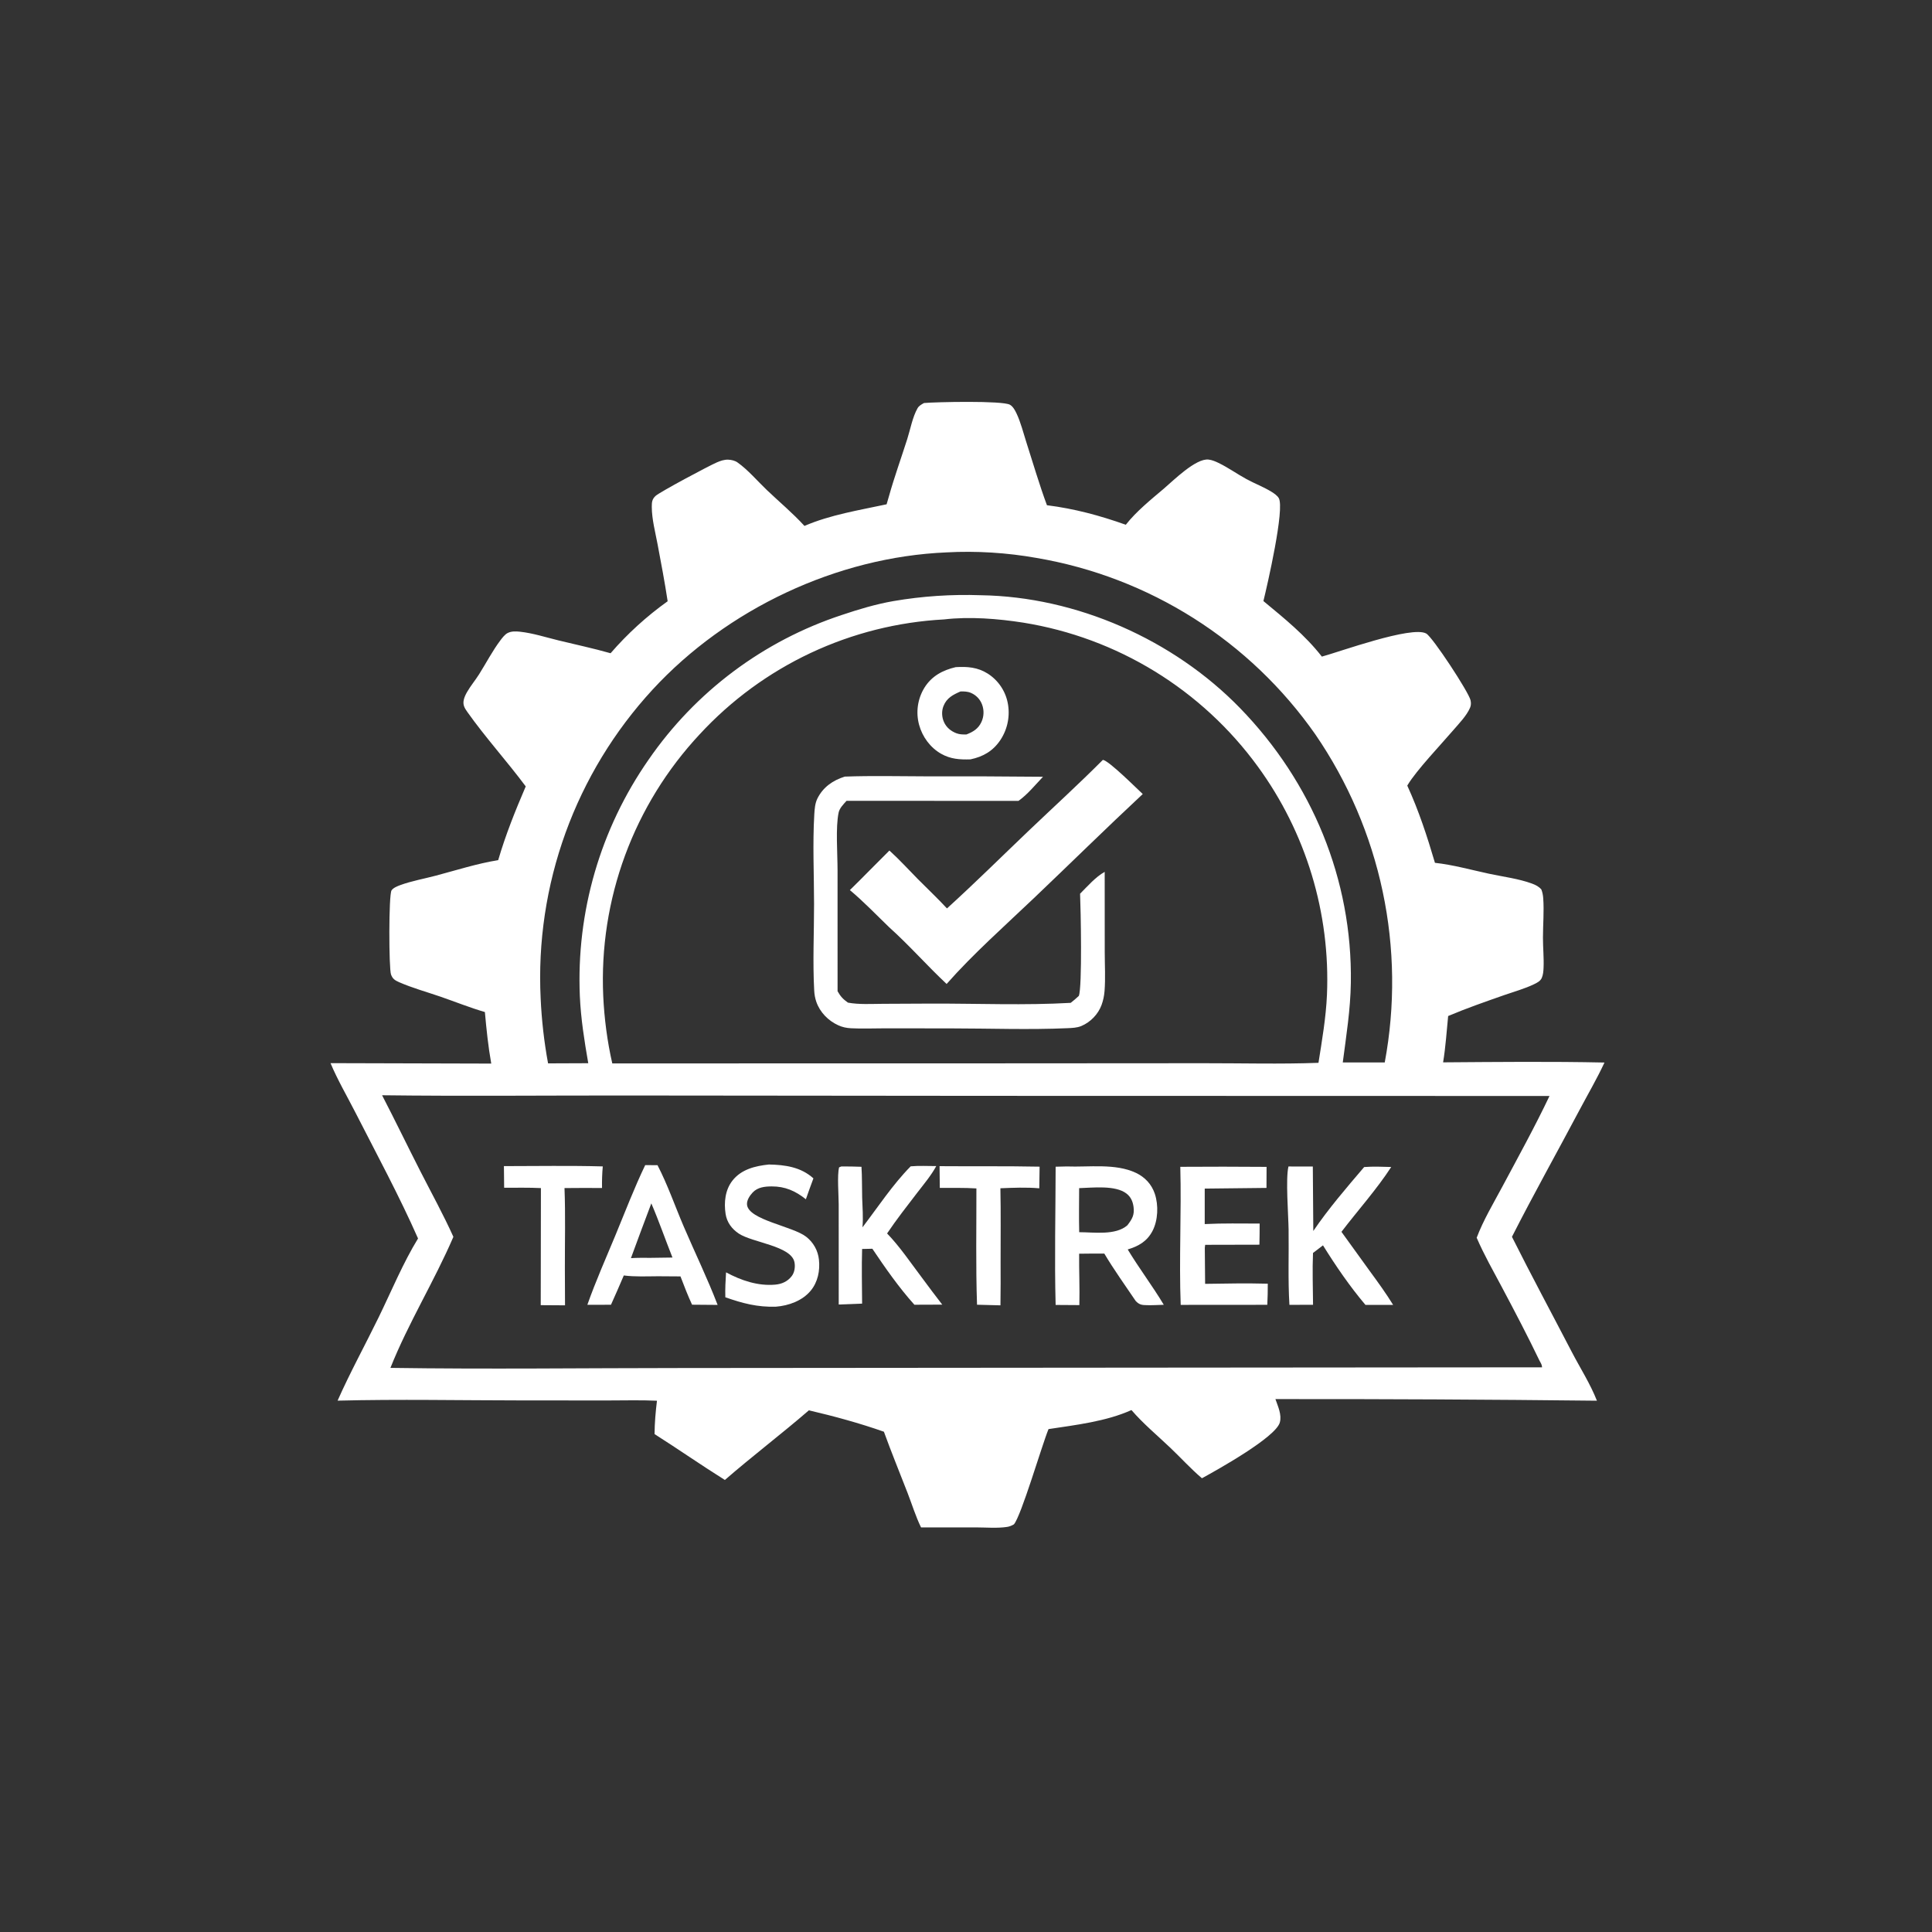 <?xml version="1.0" encoding="utf-8" ?>
<svg xmlns="http://www.w3.org/2000/svg" xmlns:xlink="http://www.w3.org/1999/xlink" width="1024" height="1024">
	<rect width="100%" height="100%" fill="#333333" stroke="none"/>
	<path fill="white" d="M489.743 213.608C496.154 213.038 531.262 212.273 535.265 214.512C536.9 215.427 537.984 217.459 538.765 219.104C541.014 223.841 542.364 229.352 543.969 234.351C547.542 245.481 550.843 256.818 554.9 267.78C569.451 269.608 582.91 273.23 596.696 278.134C602.256 271.041 610.003 264.807 616.866 258.986C621.713 254.875 633.813 242.766 640.581 243.584C642.391 243.803 644.168 244.548 645.799 245.333C650.889 247.784 655.667 251.211 660.648 253.931C665.014 256.316 669.779 258.088 674.003 260.706C675.262 261.486 677.002 262.681 677.769 263.996C681.04 269.606 671.694 310.204 669.634 318.573C680.758 327.795 691.649 336.539 700.616 348.015C709.761 345.565 748.295 331.517 755.922 335.777C759.331 337.68 778.458 366.818 779.419 371.146C779.716 372.482 779.719 373.813 779.174 375.085C777.338 379.374 773.417 383.341 770.411 386.851C764.06 394.266 750.699 408.325 746.134 415.976C746.051 416.115 745.972 416.258 745.891 416.399C751.983 429.667 756.438 443.327 760.555 457.313C770.114 458.345 779.847 461.082 789.252 463.101C796.584 464.674 804.991 465.727 811.996 468.323C813.967 469.054 815.576 469.855 816.962 471.451C817.538 472.986 817.825 474.457 817.943 476.093C818.439 482.926 817.807 490.088 817.798 496.958C817.791 502.257 818.345 507.639 818.12 512.919C818.045 514.699 817.903 516.66 817.175 518.313C816.409 520.055 814.632 520.91 812.993 521.698C808.085 524.058 802.563 525.569 797.41 527.374C787.428 530.871 777.291 534.389 767.551 538.512C766.743 546.65 766.207 555.002 764.874 563.064C793.362 562.859 821.929 562.556 850.411 563.164C846.467 571.672 841.613 579.957 837.216 588.252C825.329 610.674 812.856 632.928 801.365 655.54C811.604 675.975 822.496 696.198 833.04 716.487C837.481 725.032 842.884 733.433 846.401 742.403Q761.205 741.456 676.003 741.549C677.327 745.395 679.459 749.821 678.334 753.929C676.164 761.851 644.852 779.238 637.051 783.505C631.225 778.565 625.877 772.667 620.329 767.385C613.493 760.877 605.831 754.514 599.695 747.359C586.28 753.405 570.185 755.254 555.734 757.453C552.233 765.972 541.255 803.549 537.386 807.943C536.237 808.612 535.083 809.102 533.762 809.301C528.55 810.085 522.73 809.571 517.456 809.555L488.173 809.56C485.353 803.808 483.365 797.3 481.04 791.307C476.844 780.499 472.438 769.744 468.49 758.845C455.574 754.294 442.057 750.619 428.728 747.503C414.151 760.111 398.759 771.757 384.198 784.412C371.642 776.557 359.448 768.04 346.928 760.094C346.973 754.243 347.483 748.22 348.207 742.415C339.558 742.013 330.815 742.278 322.153 742.275L276.69 742.25C244.143 742.232 211.451 741.542 178.928 742.371C185.573 727.366 193.55 712.87 200.743 698.112C207.439 684.373 213.588 669.447 221.569 656.415C211.576 633.781 199.633 611.706 188.378 589.657C183.972 581.024 178.934 572.423 175.183 563.491L260.372 563.723C258.772 554.744 257.807 545.484 257.003 536.406C249.027 534.089 241.157 530.907 233.295 528.199C226.135 525.734 218.499 523.631 211.574 520.599C209.371 519.635 208.076 518.828 207.24 516.484C206.087 513.251 205.97 474.243 207.531 471.898C208.426 470.553 210.747 469.638 212.191 469.11C218.154 466.93 224.941 465.725 231.105 464.088C241.93 461.213 252.993 457.671 264.053 455.895C267.972 442.48 273.147 429.634 278.65 416.81C268.681 403.424 257.332 390.952 247.69 377.344C246.231 375.285 245.248 373.62 245.783 371.045C246.097 369.535 246.791 368.115 247.552 366.785C249.409 363.537 251.929 360.556 253.935 357.372C257.678 351.433 261.069 344.874 265.292 339.291C266.239 338.039 267.564 336.31 268.984 335.554C270.978 334.492 273.412 334.584 275.596 334.819C282.397 335.552 289.334 337.797 295.996 339.42C305.205 341.665 314.5 343.636 323.618 346.23Q326.974 342.352 330.554 338.68Q334.134 335.007 337.925 331.554Q341.717 328.101 345.707 324.879Q349.697 321.657 353.871 318.677C352.347 308.59 350.422 298.544 348.539 288.517C347.336 282.114 345.478 275.165 345.461 268.65C345.454 266.187 345.578 264.593 347.469 262.844C349.72 260.762 375.746 246.879 379.93 245.085C381.885 244.247 383.854 243.549 386.012 243.64C387.603 243.707 389.499 244.123 390.823 245.051C396.346 248.919 401.488 254.99 406.418 259.697C413.046 266.025 420.213 271.974 426.376 278.751C440.058 272.842 455.431 270.41 469.916 267.286Q470.586 265.109 471.191 262.914C474.055 252.737 477.64 242.799 480.853 232.732C482.48 227.633 483.668 221.011 486.317 216.378C487.084 215.036 488.437 214.342 489.743 213.608ZM202.515 580.511C209.45 593.895 215.999 607.467 222.849 620.893C228.712 632.385 235.006 643.792 240.304 655.551C230.188 679.08 216.418 701.199 206.936 725.004C258.376 725.769 309.917 725.098 361.368 725.082L817.326 724.706C817.284 723.349 816.652 722.406 816.008 721.258C809.717 708.147 802.928 695.207 796.103 682.364C791.492 673.684 786.562 665.052 782.669 656.025C786.214 646.666 791.571 637.749 796.278 628.937C804.755 613.067 813.546 597.153 821.264 580.896L522.685 580.822L329.218 580.639C286.993 580.619 244.737 581.035 202.515 580.511ZM500.399 328.301Q498.109 328.423 495.822 328.6Q493.535 328.777 491.253 329.009Q488.972 329.242 486.696 329.529Q484.421 329.816 482.153 330.158Q479.885 330.5 477.626 330.897Q475.367 331.294 473.118 331.745Q470.869 332.196 468.632 332.702Q466.395 333.207 464.17 333.766Q461.946 334.325 459.736 334.938Q457.526 335.551 455.331 336.217Q453.136 336.883 450.958 337.601Q448.78 338.32 446.62 339.091Q444.46 339.862 442.319 340.685Q440.178 341.508 438.058 342.382Q435.937 343.257 433.839 344.182Q431.74 345.107 429.664 346.083Q427.589 347.059 425.537 348.084Q423.486 349.11 421.46 350.184Q419.433 351.259 417.434 352.383Q415.434 353.506 413.462 354.677Q411.49 355.848 409.547 357.067Q407.604 358.286 405.691 359.551Q403.778 360.816 401.896 362.127Q400.014 363.437 398.164 364.793Q396.314 366.149 394.497 367.55Q392.681 368.95 390.899 370.393Q389.116 371.837 387.37 373.323Q385.623 374.81 383.912 376.338Q382.202 377.866 380.529 379.434Q378.856 381.003 377.221 382.612Q375.586 384.221 373.991 385.868Q372.395 387.516 370.84 389.202Q369.221 390.934 367.646 392.707Q366.071 394.479 364.541 396.29Q363.011 398.101 361.526 399.949Q360.041 401.797 358.603 403.682Q357.164 405.567 355.773 407.487Q354.382 409.407 353.039 411.361Q351.696 413.315 350.402 415.301Q349.109 417.288 347.865 419.306Q346.621 421.325 345.427 423.373Q344.234 425.422 343.092 427.5Q341.95 429.578 340.86 431.683Q339.77 433.789 338.733 435.921Q337.695 438.052 336.711 440.21Q335.727 442.367 334.798 444.548Q333.868 446.729 332.992 448.932Q332.117 451.135 331.297 453.36Q330.476 455.584 329.712 457.829Q328.947 460.073 328.239 462.335Q327.53 464.598 326.878 466.878Q326.226 469.157 325.631 471.452Q325.036 473.747 324.498 476.056Q323.96 478.365 323.48 480.687Q322.999 483.009 322.577 485.342Q322.155 487.675 321.791 490.017Q321.427 492.36 321.121 494.711Q320.815 497.063 320.568 499.421Q320.321 501.779 320.132 504.142Q319.944 506.505 319.815 508.873Q319.685 511.24 319.615 513.61Q319.544 515.98 319.532 518.351Q319.521 520.722 319.568 523.092Q319.616 525.463 319.722 527.831C320.262 539.678 321.866 552.068 324.521 563.633L521.375 563.603L637.967 563.529C658.192 563.506 678.613 564.071 698.817 563.319C700.713 551.33 702.783 539.396 703.319 527.247Q703.403 525.236 703.445 523.224Q703.487 521.212 703.487 519.2Q703.487 517.187 703.445 515.175Q703.402 513.163 703.318 511.152Q703.233 509.142 703.106 507.133Q702.979 505.125 702.81 503.119Q702.641 501.114 702.43 499.112Q702.219 497.111 701.966 495.115Q701.713 493.118 701.418 491.127Q701.123 489.136 700.786 487.152Q700.449 485.168 700.071 483.192Q699.693 481.215 699.273 479.247Q698.853 477.279 698.392 475.32Q697.931 473.361 697.429 471.412Q696.927 469.463 696.384 467.525Q695.841 465.587 695.258 463.661Q694.674 461.735 694.051 459.821Q693.427 457.908 692.763 456.008Q692.099 454.108 691.396 452.223Q690.692 450.337 689.949 448.467Q689.206 446.597 688.424 444.742Q687.642 442.888 686.821 441.051Q686 439.213 685.141 437.393Q684.281 435.573 683.384 433.772Q682.487 431.971 681.552 430.189Q680.617 428.406 679.645 426.644Q678.672 424.882 677.663 423.141Q676.654 421.4 675.609 419.68Q674.564 417.96 673.483 416.263Q672.401 414.565 671.285 412.891Q670.168 411.217 669.016 409.566Q667.865 407.916 666.679 406.29Q665.302 404.4 663.88 402.545Q662.458 400.689 660.991 398.869Q659.524 397.049 658.013 395.265Q656.502 393.481 654.947 391.734Q653.393 389.988 651.797 388.28Q650.2 386.572 648.562 384.904Q646.925 383.235 645.247 381.607Q643.569 379.979 641.851 378.393Q640.134 376.806 638.378 375.262Q636.623 373.718 634.83 372.218Q633.037 370.717 631.209 369.26Q629.38 367.804 627.516 366.393Q625.652 364.981 623.754 363.616Q621.857 362.251 619.926 360.932Q617.995 359.613 616.033 358.342Q614.071 357.071 612.078 355.849Q610.086 354.626 608.064 353.452Q606.042 352.278 603.992 351.154Q601.942 350.03 599.865 348.957Q597.788 347.883 595.686 346.861Q593.583 345.838 591.456 344.868Q589.329 343.897 587.18 342.978Q585.03 342.06 582.858 341.194Q580.686 340.328 578.494 339.516Q576.302 338.703 574.09 337.944Q571.879 337.186 569.65 336.481Q567.42 335.777 565.175 335.127Q562.929 334.477 560.668 333.883Q558.407 333.288 556.132 332.749Q553.857 332.209 551.57 331.726Q549.282 331.242 546.984 330.815Q544.685 330.387 542.377 330.016C528.942 327.913 513.924 326.714 500.399 328.301ZM501.717 292.778C443.562 295.198 385.244 322.828 345.875 365.518Q343.982 367.572 342.14 369.672Q340.298 371.772 338.509 373.917Q336.72 376.062 334.985 378.251Q333.25 380.44 331.569 382.672Q329.889 384.903 328.264 387.175Q326.64 389.447 325.072 391.759Q323.505 394.071 321.995 396.421Q320.485 398.772 319.034 401.158Q317.583 403.545 316.192 405.967Q314.801 408.389 313.47 410.845Q312.139 413.301 310.87 415.79Q309.6 418.278 308.393 420.797Q307.186 423.316 306.041 425.864Q304.897 428.412 303.816 430.987Q302.735 433.563 301.719 436.165Q300.702 438.767 299.751 441.393Q298.799 444.019 297.913 446.668Q297.026 449.317 296.206 451.987Q295.386 454.657 294.632 457.347Q293.879 460.037 293.192 462.744Q292.505 465.452 291.886 468.176Q291.267 470.899 290.715 473.638Q290.164 476.376 289.68 479.127Q289.197 481.878 288.782 484.641Q288.367 487.403 288.021 490.175Q287.674 492.946 287.397 495.726Q287.119 498.505 286.911 501.291Q286.703 504.076 286.564 506.866Q286.424 509.656 286.354 512.448Q286.285 515.241 286.284 518.034Q286.283 520.827 286.352 523.62Q286.421 526.412 286.559 529.202Q287.346 546.542 290.486 563.613L311.791 563.528C309.733 551.677 307.872 540.034 307.332 528.005Q307.242 525.93 307.194 523.854Q307.147 521.778 307.142 519.701Q307.136 517.624 307.173 515.547Q307.21 513.471 307.29 511.396Q307.369 509.32 307.491 507.247Q307.612 505.174 307.776 503.103Q307.94 501.033 308.146 498.967Q308.352 496.9 308.6 494.838Q308.848 492.776 309.138 490.72Q309.429 488.663 309.761 486.613Q310.093 484.563 310.466 482.52Q310.84 480.477 311.255 478.442Q311.67 476.407 312.127 474.381Q312.584 472.355 313.082 470.339Q313.579 468.323 314.118 466.317Q314.657 464.311 315.237 462.317Q315.816 460.323 316.437 458.341Q317.057 456.359 317.717 454.39Q318.378 452.421 319.078 450.465Q319.778 448.51 320.518 446.57Q321.259 444.629 322.038 442.704Q322.818 440.779 323.636 438.871Q324.455 436.962 325.312 435.07Q326.17 433.179 327.065 431.305Q327.961 429.431 328.895 427.576Q329.828 425.721 330.8 423.885Q331.771 422.05 332.78 420.234Q333.788 418.419 334.834 416.624Q335.879 414.83 336.961 413.057Q338.042 411.284 339.16 409.533Q340.278 407.783 341.431 406.056Q342.584 404.328 343.772 402.625Q344.927 400.95 346.115 399.298Q347.304 397.647 348.525 396.019Q349.747 394.392 351.002 392.79Q352.256 391.188 353.543 389.612Q354.83 388.036 356.148 386.486Q357.467 384.936 358.817 383.414Q360.166 381.891 361.547 380.396Q362.927 378.901 364.337 377.435Q365.748 375.968 367.187 374.53Q368.627 373.092 370.096 371.684Q371.565 370.276 373.062 368.898Q374.559 367.52 376.083 366.172Q377.608 364.825 379.16 363.509Q380.711 362.192 382.289 360.908Q383.867 359.623 385.471 358.371Q387.075 357.119 388.704 355.9Q390.333 354.68 391.986 353.494Q393.639 352.308 395.316 351.156Q396.993 350.003 398.693 348.885Q400.394 347.767 402.116 346.684Q403.838 345.601 405.582 344.553Q407.326 343.505 409.091 342.492Q410.856 341.48 412.641 340.503Q414.427 339.527 416.231 338.587Q418.036 337.647 419.859 336.743Q421.682 335.84 423.524 334.974Q425.365 334.108 427.223 333.279Q429.082 332.451 430.957 331.66Q432.831 330.87 434.722 330.117Q436.612 329.365 438.518 328.651Q440.423 327.937 442.343 327.262Q444.262 326.587 446.195 325.951C455.139 322.942 464.236 320.211 473.543 318.589Q485.016 316.624 496.629 315.846Q508.243 315.068 519.875 315.485C570.567 316.256 621.967 338.995 657.246 375.303C695.363 414.531 716.818 466.121 715.978 520.907C715.758 535.254 713.535 548.962 711.696 563.12L733.941 563.128Q734.463 560.327 734.916 557.514Q735.37 554.701 735.754 551.878Q736.138 549.055 736.453 546.223Q736.767 543.392 737.012 540.553Q737.258 537.715 737.433 534.871Q737.608 532.027 737.714 529.18Q737.819 526.333 737.855 523.484Q737.891 520.635 737.857 517.786Q737.822 514.937 737.718 512.09Q737.614 509.243 737.44 506.399Q737.266 503.555 737.022 500.716Q736.778 497.878 736.465 495.046Q736.152 492.214 735.769 489.391Q735.386 486.567 734.934 483.754Q734.483 480.941 733.962 478.14Q733.441 475.339 732.852 472.551Q732.262 469.764 731.605 466.992Q730.947 464.219 730.222 461.464Q729.496 458.709 728.703 455.972Q727.911 453.236 727.051 450.519Q726.191 447.803 725.265 445.109Q724.339 442.414 723.347 439.743Q722.355 437.072 721.298 434.427Q720.241 431.781 719.119 429.162Q717.997 426.543 716.811 423.952Q715.626 421.362 714.377 418.801Q713.128 416.24 711.816 413.711Q710.505 411.181 709.132 408.685Q707.759 406.188 706.325 403.726Q704.891 401.264 703.397 398.838Q701.903 396.412 700.35 394.024Q698.797 391.635 697.186 389.285Q695.577 386.985 693.912 384.725Q692.247 382.466 690.527 380.248Q688.807 378.03 687.032 375.856Q685.257 373.682 683.429 371.552Q681.601 369.422 679.72 367.338Q677.84 365.254 675.909 363.218Q673.978 361.181 671.996 359.193Q670.015 357.204 667.985 355.266Q665.956 353.327 663.879 351.44Q661.801 349.552 659.678 347.716Q657.555 345.881 655.387 344.098Q653.219 342.315 651.007 340.587Q648.796 338.859 646.542 337.186Q644.288 335.513 641.994 333.896Q639.7 332.279 637.366 330.72Q635.032 329.16 632.661 327.659Q630.289 326.158 627.881 324.716Q625.473 323.274 623.03 321.892Q620.587 320.51 618.11 319.189Q615.634 317.868 613.126 316.609Q610.617 315.35 608.078 314.153Q605.539 312.956 602.972 311.823Q600.404 310.689 597.809 309.62Q595.214 308.55 592.593 307.545Q589.973 306.54 587.328 305.6Q584.683 304.66 582.016 303.786Q579.349 302.912 576.661 302.104Q573.973 301.297 571.266 300.556Q568.558 299.815 565.834 299.141Q563.109 298.467 560.368 297.861Q557.628 297.255 554.873 296.718Q552.118 296.18 549.351 295.71C533.91 292.956 517.379 291.892 501.717 292.778Z"/>
	<path fill="white" d="M506.533 353.6C512.658 353.228 518.16 353.64 523.483 356.997Q523.987 357.317 524.475 357.662Q524.963 358.007 525.432 358.376Q525.902 358.745 526.353 359.137Q526.804 359.529 527.234 359.943Q527.665 360.357 528.074 360.791Q528.484 361.226 528.871 361.681Q529.258 362.136 529.622 362.61Q529.986 363.083 530.326 363.575Q530.665 364.066 530.98 364.574Q531.295 365.081 531.584 365.604Q531.873 366.127 532.136 366.663Q532.398 367.2 532.633 367.749Q532.869 368.298 533.077 368.858Q533.284 369.418 533.464 369.988Q533.643 370.557 533.794 371.135Q533.944 371.713 534.066 372.298Q534.197 372.931 534.297 373.569Q534.397 374.207 534.466 374.85Q534.535 375.492 534.572 376.137Q534.609 376.782 534.615 377.428Q534.62 378.074 534.594 378.72Q534.568 379.365 534.51 380.009Q534.453 380.652 534.364 381.292Q534.275 381.932 534.154 382.567Q534.034 383.201 533.883 383.83Q533.732 384.458 533.55 385.078Q533.368 385.698 533.156 386.308Q532.944 386.918 532.702 387.517Q532.461 388.117 532.19 388.703Q531.92 389.29 531.621 389.863Q531.322 390.435 530.995 390.993Q530.669 391.55 530.315 392.091C526.405 398.009 521.148 401.06 514.36 402.479C508.771 402.655 503.828 402.365 498.809 399.514C493.058 396.248 488.881 390.54 487.146 384.192Q486.977 383.576 486.841 382.952Q486.704 382.327 486.599 381.697Q486.494 381.067 486.422 380.432Q486.349 379.797 486.309 379.16Q486.269 378.522 486.262 377.883Q486.254 377.244 486.28 376.606Q486.305 375.967 486.363 375.331Q486.421 374.695 486.511 374.062Q486.601 373.43 486.723 372.803Q486.846 372.175 487 371.555Q487.154 370.935 487.34 370.324Q487.526 369.713 487.742 369.112Q487.959 368.511 488.206 367.921Q488.453 367.332 488.73 366.756Q489.007 366.18 489.313 365.62Q489.619 365.059 489.953 364.514C493.823 358.311 499.625 355.228 506.533 353.6ZM509.115 366.477C505.115 368.228 501.798 369.874 500.071 374.198C498.99 376.903 499.141 380.067 500.33 382.713C501.631 385.604 504.042 387.567 506.979 388.667C508.709 389.314 510.396 389.307 512.217 389.279C515.757 387.94 518.523 386.242 520.171 382.694Q520.42 382.155 520.614 381.594Q520.809 381.033 520.948 380.456Q521.086 379.879 521.168 379.291Q521.249 378.703 521.272 378.109Q521.295 377.516 521.26 376.924Q521.224 376.331 521.131 375.745Q521.038 375.158 520.888 374.584Q520.737 374.01 520.531 373.453Q520.342 372.939 520.102 372.446Q519.862 371.954 519.573 371.489Q519.284 371.023 518.95 370.589Q518.615 370.156 518.238 369.758Q517.861 369.36 517.446 369.003Q517.031 368.646 516.581 368.332Q516.132 368.019 515.653 367.753Q515.174 367.487 514.671 367.271C512.843 366.469 511.079 366.462 509.115 366.477Z"/>
	<path fill="white" d="M584.54 402.751C587.759 403.12 602.709 418.153 605.683 420.859C586.241 438.978 567.291 457.667 548.035 475.991C532.813 490.477 515.567 505.805 501.725 521.52C491.336 511.788 481.936 501.023 471.315 491.501C464.456 484.897 457.757 477.864 450.448 471.768C457.518 464.864 464.374 457.742 471.403 450.796C476.638 455.518 481.455 460.847 486.413 465.866C491.567 471.082 496.94 476.096 501.915 481.484C516.664 468.107 530.816 454.061 545.222 440.318C558.334 427.809 571.758 415.596 584.54 402.751Z"/>
	<path fill="white" d="M447.74 411.614C462.35 411.079 477.088 411.469 491.711 411.485Q522.264 411.396 552.816 411.703C548.777 415.927 544.558 421.154 539.809 424.491L448.695 424.445C447.138 426.19 445.008 428.273 444.498 430.643C442.821 438.428 443.928 452.663 443.92 461.195L443.93 525.364C445.461 528.11 446.839 529.587 449.436 531.419C455.406 532.509 461.933 532.074 467.995 532.045L493.993 531.921C518.376 531.873 543.174 532.921 567.495 531.529C569.011 530.38 570.397 529.131 571.801 527.849C573.679 523.156 572.805 481.308 572.464 473.69C576.424 469.719 580.615 464.853 585.51 462.101L585.534 504.632C585.54 511.466 585.964 518.537 585.429 525.337Q585.281 527.21 584.885 529.047Q584.49 530.884 583.853 532.652C582.035 537.585 577.969 541.791 573.098 543.822C570.836 544.765 568.242 544.85 565.818 544.958C545.404 545.865 524.583 545.086 504.145 545.069L469.102 545.033C463.122 545.028 457.038 545.312 451.073 544.998C448.649 544.871 446.532 544.433 444.314 543.43C438.978 541.015 434.586 536.53 432.66 530.961C431.997 529.044 431.657 527.071 431.547 525.049C430.718 509.881 431.477 494.281 431.468 479.061C431.459 463.385 430.665 447.215 431.595 431.595C431.764 428.75 431.978 425.742 433.275 423.159C436.302 417.13 441.452 413.61 447.74 411.614Z"/>
	<path fill="white" d="M267.087 618.067C284.534 618.059 302.045 617.741 319.484 618.223C319.136 622.067 319.02 625.809 319.087 629.668Q309.141 629.593 299.196 629.7C299.749 643.824 299.359 658.107 299.395 672.25L299.473 691.848L286.6 691.763L286.698 629.71C280.23 629.391 273.689 629.55 267.21 629.536L267.087 618.067Z"/>
	<path fill="white" d="M497.988 618.09C515.655 618.234 533.347 618.002 551.01 618.355L550.843 629.827C544.1 629.223 536.997 629.527 530.23 629.803C530.515 642.933 530.309 656.114 530.341 669.25Q530.414 680.553 530.263 691.856L517.846 691.531C517.139 671.033 517.559 650.397 517.513 629.884C511.091 629.47 504.55 629.653 498.111 629.622L497.988 618.09Z"/>
	<path fill="white" d="M407.53 617.212C416.137 617.375 424.504 618.56 431.127 624.562Q429.06 630.073 427.131 635.633C421.656 631.261 416.117 628.783 408.993 628.822C405.323 628.843 401.569 629.242 398.929 632.052C397.391 633.691 395.684 636.204 395.941 638.567C396.815 646.605 420.209 649.94 427.277 655.5Q427.984 656.046 428.632 656.66Q429.281 657.274 429.864 657.95Q430.447 658.626 430.959 659.358Q431.471 660.09 431.906 660.869Q432.342 661.649 432.697 662.468Q433.051 663.288 433.322 664.139Q433.592 664.99 433.775 665.864Q433.958 666.738 434.052 667.626C434.69 673.417 433.486 679.488 429.716 684.062C425.285 689.439 417.986 692.058 411.22 692.572C401.428 692.868 393.615 690.81 384.442 687.581C384.304 683.156 384.545 678.776 384.822 674.362C392.755 678.651 401.72 681.71 410.902 680.884C414.363 680.572 417.374 679.237 419.563 676.459C421.153 674.442 421.567 671.471 421.08 668.997C419.376 660.343 398.872 658.641 391.6 653.838C387.901 651.394 385.27 647.876 384.585 643.433C383.645 637.341 384.33 630.701 388.209 625.748C392.918 619.736 400.328 617.963 407.53 617.212Z"/>
	<path fill="white" d="M482.687 618.174C487.138 617.784 491.767 618.042 496.24 618.048C493.47 623.128 489.619 627.664 486.101 632.24C480.66 639.318 475.169 646.347 470.177 653.753C476.943 660.758 482.694 669.327 488.572 677.105Q493.908 684.356 499.411 691.481L484.649 691.538C476.554 682.563 469.104 671.888 462.365 661.859L456.936 661.985C456.649 671.627 456.869 681.301 456.936 690.946L444.541 691.423L444.526 638.291C444.524 633.668 443.648 622.715 444.747 618.708L445.931 618.246C449.492 618.198 453.041 618.307 456.599 618.42C456.961 623.814 456.817 629.289 456.963 634.696C457.105 639.919 457.603 645.311 457.122 650.517C465.288 639.827 473.237 627.724 482.687 618.174Z"/>
	<path fill="white" d="M625.582 618.439Q648.447 618.277 671.311 618.468L671.263 629.621L638.532 629.981L638.53 648.786C648.205 648.293 657.951 648.511 667.639 648.514C667.684 652.243 667.567 655.984 667.516 659.713L638.76 659.777L638.571 661.376L638.736 680.468C649.793 680.293 660.893 680.089 671.948 680.384Q671.978 685.984 671.695 691.577L625.795 691.612C624.861 667.255 626.247 642.801 625.582 618.439Z"/>
	<path fill="white" d="M682.912 618.263L695.823 618.276L696.077 652.45C704.019 640.735 713.842 629.312 723.035 618.556C727.808 618.182 732.597 618.403 737.377 618.528C729.602 630.501 719.674 641.531 710.996 652.897L726.076 673.779C730.334 679.59 734.609 685.471 738.38 691.611L723.732 691.637C715.539 681.99 707.889 670.827 701.206 660.058L695.92 664.1C695.534 673.215 695.875 682.432 695.941 691.556L683.423 691.604C682.608 678.364 683.164 664.94 682.981 651.674C682.874 643.922 681.346 624.721 682.912 618.263Z"/>
	<path fill="white" d="M341.969 617.539L348.49 617.569C353.852 627.886 357.827 639.434 362.418 650.144C368.329 663.933 374.978 677.637 380.354 691.629L366.808 691.52C364.547 686.63 362.578 681.557 360.669 676.522L348.75 676.441C342.794 676.468 336.53 676.783 330.626 676.024Q327.318 683.816 323.836 691.531C319.663 691.603 315.482 691.567 311.307 691.578C315.698 679.123 321.156 666.89 326.206 654.68C331.33 642.29 336.169 629.622 341.969 617.539ZM345.215 637.821Q339.731 652.298 334.409 666.835C337.904 666.627 341.376 666.649 344.875 666.685L356.419 666.525C352.62 656.974 349.282 647.268 345.215 637.821Z"/>
	<path fill="white" d="M565.339 618.241C577.122 618.693 591.164 616.478 602.094 621.654C606.847 623.904 610.399 627.718 612.074 632.727C614.097 638.78 613.805 646.793 610.829 652.47C607.962 657.942 603.415 660.529 597.71 662.237C603.739 672.243 610.83 681.537 616.829 691.561C613.953 691.668 611.055 691.827 608.177 691.773C605.285 691.72 603.949 691.645 601.943 689.545C596.36 681.248 590.423 673.036 585.319 664.439C580.87 664.363 576.412 664.459 571.963 664.495C571.879 673.58 572.309 682.639 572.084 691.732L559.502 691.648C558.866 667.281 559.47 642.764 559.51 618.38L565.339 618.241ZM571.968 629.741C571.958 637.515 571.8 645.32 572 653.09C579.847 653.095 591.273 654.901 597.521 649.438C600.072 646.119 601.386 643.95 600.799 639.645C600.411 636.795 599.36 634.39 597.044 632.601C591.163 628.058 579.133 629.52 571.968 629.741Z"/>
</svg>
